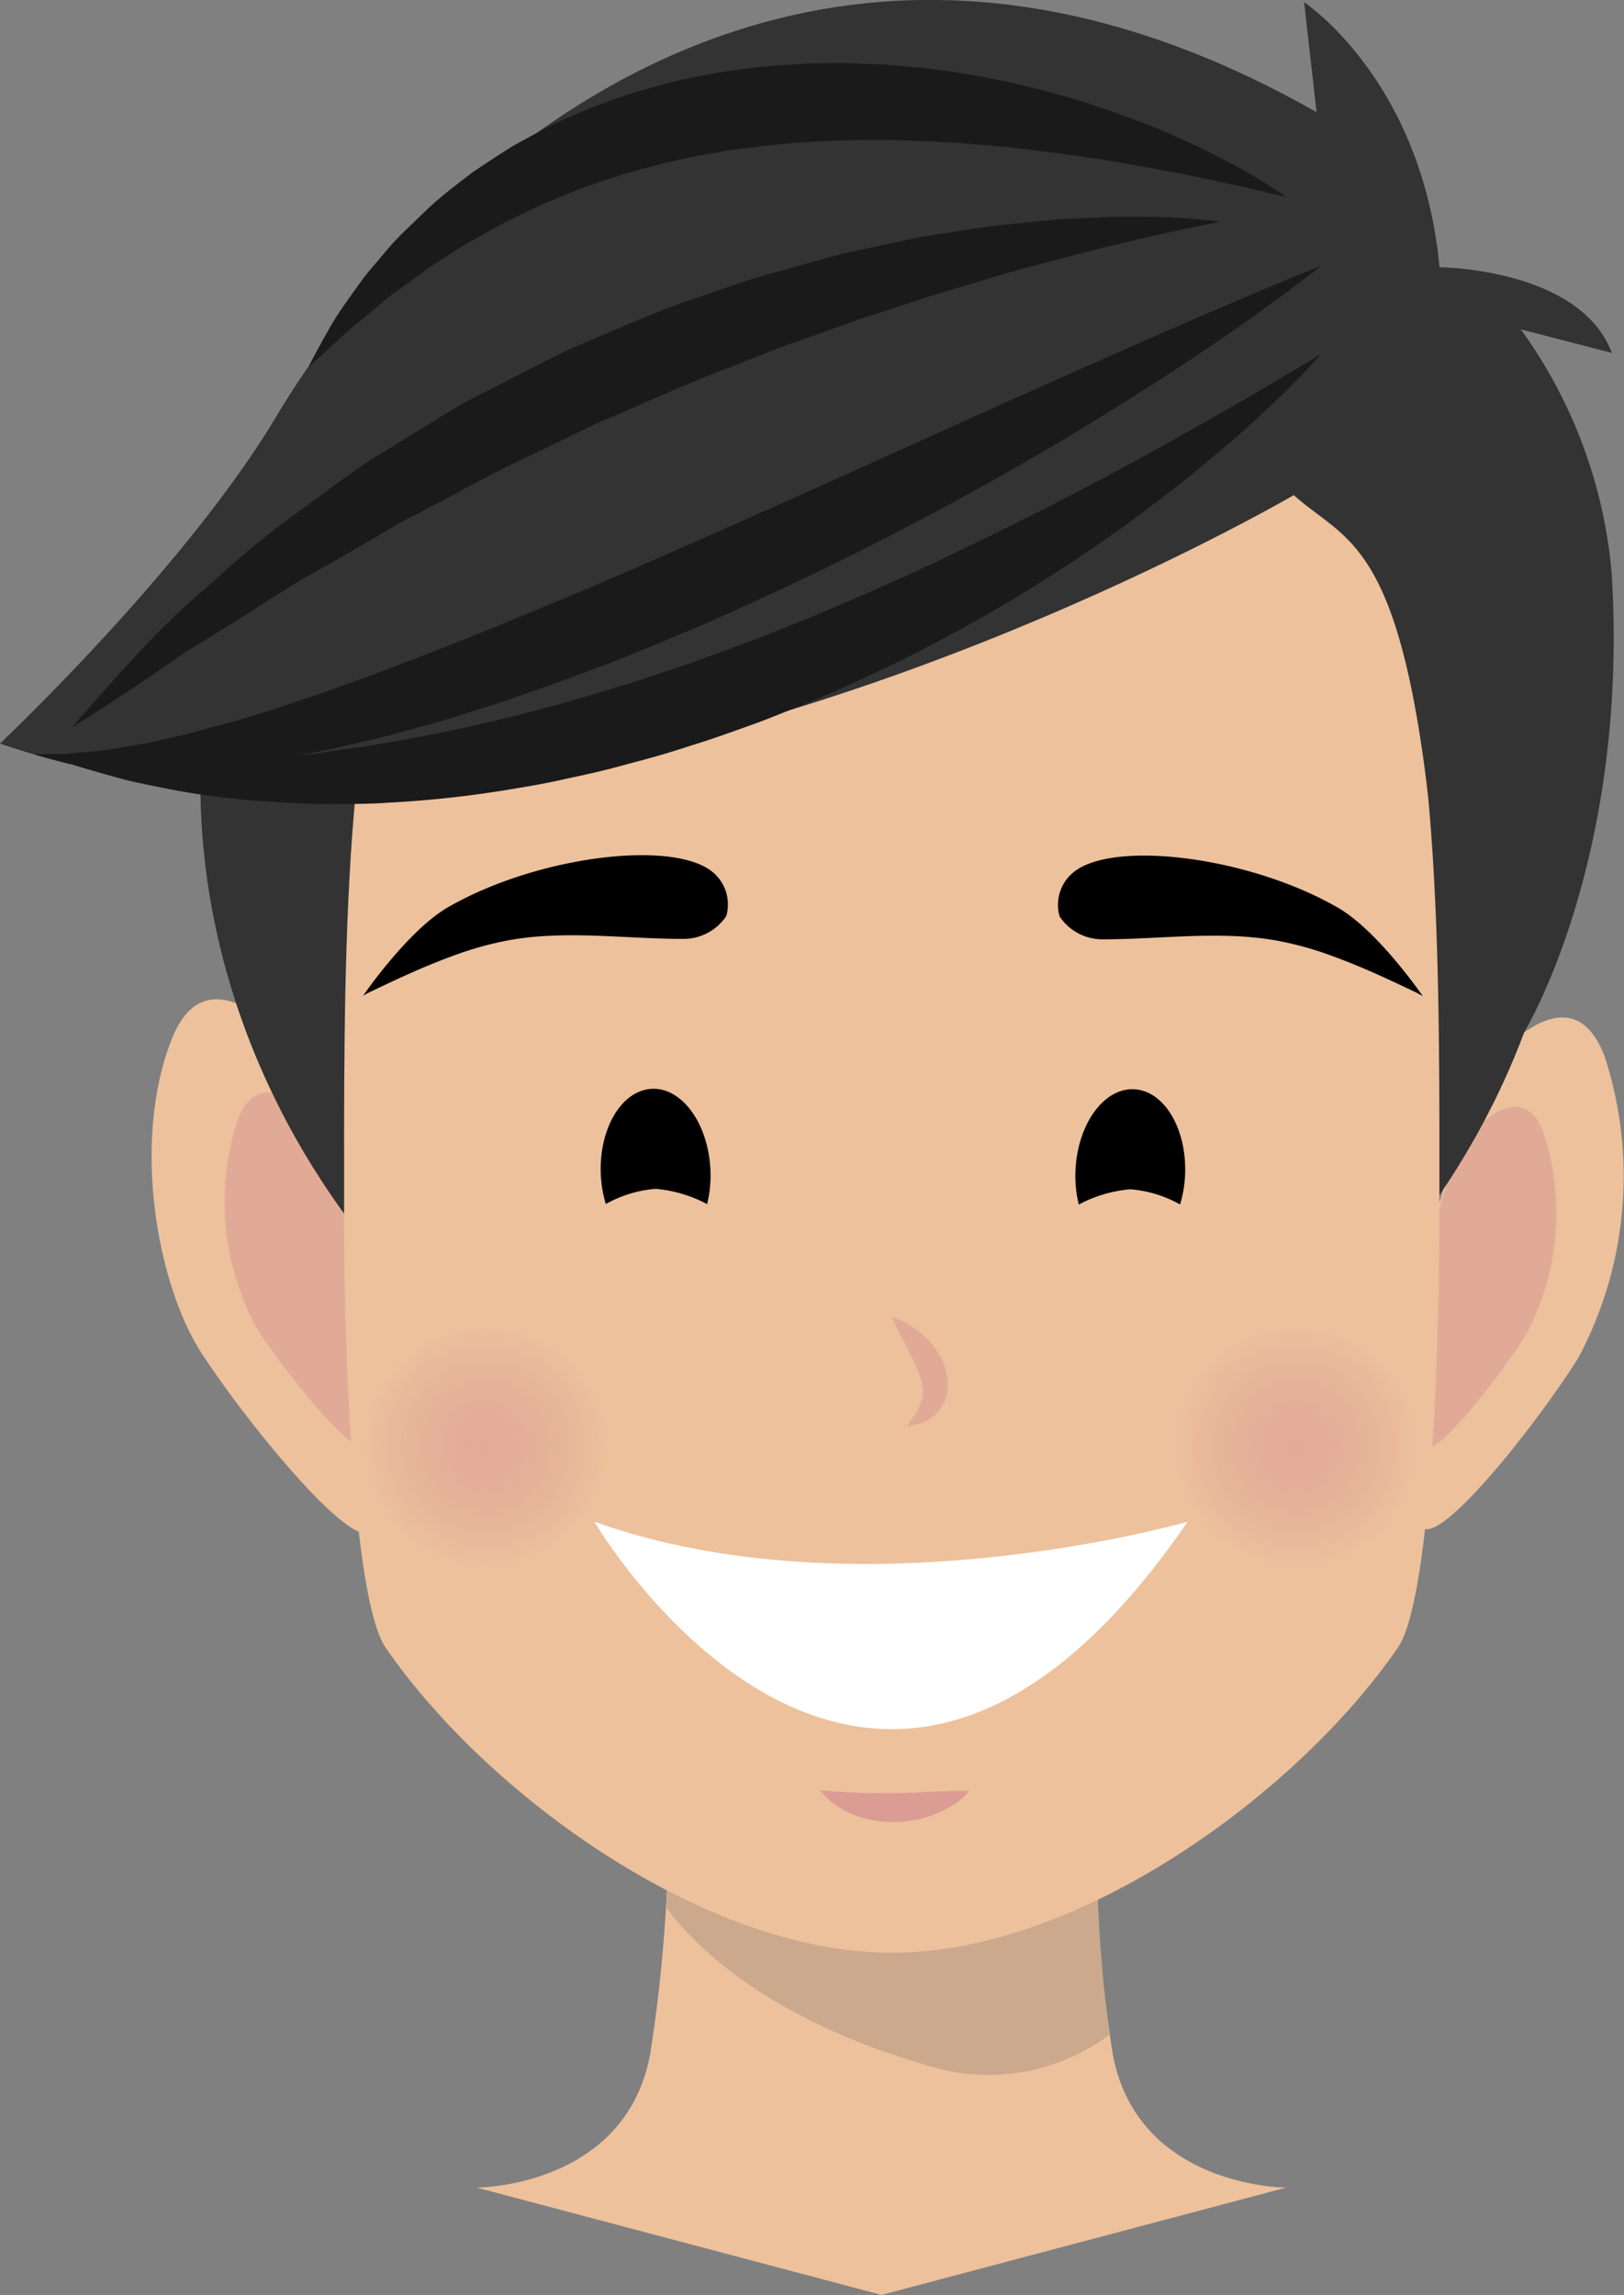 <svg xmlns="http://www.w3.org/2000/svg" xmlns:xlink="http://www.w3.org/1999/xlink" width="75.857" height="107.169" viewBox="0 0 75.857 107.169">
  <rect x="0" y="0" width="75.857" height="107.169" fill="#808080" stroke="none"/>
  <defs>
    <radialGradient id="radial-gradient" cx="0.5" cy="0.5" r="0.5" gradientUnits="objectBoundingBox">
      <stop offset="0" stop-color="#db9c94" stop-opacity="0.6"/>
      <stop offset="1" stop-color="#ecc19c"/>
    </radialGradient>
  </defs>
  <g id="Grupo_16144" data-name="Grupo 16144" transform="translate(-576.768 -227.502)">
    <path id="Trazado_26574" data-name="Trazado 26574" d="M635.264,347.5a69.96,69.96,0,0,1-.8-13.707H614.454a69.934,69.934,0,0,1-.8,13.707c-1.161,6.23-8.1,6.23-8.1,6.23l18.907,5.011,18.906-5.011S636.425,353.733,635.264,347.5Z" transform="translate(-6.518 -24.072)" fill="#ecc19c"/>
    <g id="Grupo_16127" data-name="Grupo 16127" transform="translate(607.886 308.586)">
      <path id="Trazado_26575" data-name="Trazado 26575" d="M637.7,346.257a9.471,9.471,0,0,1-8.729,1.366c-7.53-2.222-10.792-5.709-11.973-7.3.247-4.522.248-8,.248-8l20.007.233A69.7,69.7,0,0,0,637.7,346.257Z" transform="translate(-616.996 -332.325)" fill="#cca88d"/>
    </g>
    <g id="Grupo_16128" data-name="Grupo 16128" transform="translate(583.848 274.167)">
      <path id="Trazado_26576" data-name="Trazado 26576" d="M593.359,291.007s-4.573-6.146-6.486-1.344-.682,11.545,1.406,14.73,6.269,8.274,7.592,8.37,2.4-.488,3.734-1.708Z" transform="translate(-585.921 -287.829)" fill="#ecc19c"/>
      <path id="Trazado_26577" data-name="Trazado 26577" d="M595.3,295.594s-3.068-4.124-4.351-.9a12.312,12.312,0,0,0,.943,9.883c1.4,2.137,4.206,5.551,5.094,5.616a3.276,3.276,0,0,0,2.5-1.146Z" transform="translate(-586.915 -289.105)" fill="#db9c94" opacity="0.6"/>
    </g>
    <g id="Grupo_16129" data-name="Grupo 16129" transform="translate(639.975 275.015)">
      <path id="Trazado_26578" data-name="Trazado 26578" d="M664.176,291.949s4.222-5.872,6.034-1.25a18.031,18.031,0,0,1-1.219,14.132c-1.926,3.045-5.79,7.9-7.022,7.988s-2.24-.483-3.489-1.662Z" transform="translate(-658.48 -288.925)" fill="#ecc19c"/>
      <path id="Trazado_26579" data-name="Trazado 26579" d="M663.611,296.342s2.833-3.94,4.049-.839a12.1,12.1,0,0,1-.818,9.482c-1.292,2.043-3.884,5.3-4.711,5.36a3.059,3.059,0,0,1-2.341-1.116Z" transform="translate(-658.777 -290.145)" fill="#db9c94" opacity="0.6"/>
    </g>
    <path id="Trazado_26580" data-name="Trazado 26580" d="M620.4,234.28c.154,0,.306.006.46.008s.305-.008.459-.008c16.251,0,31.531,13.331,31.531,31.33s-15.28,33.85-31.531,33.85c-.153,0-.306-.005-.459-.009s-.306.009-.46.009c-16.25,0-31.531-15.851-31.531-33.85S604.152,234.28,620.4,234.28Z" transform="translate(-2.741 -1.535)" fill="#333"/>
    <path id="Trazado_26581" data-name="Trazado 26581" d="M623.069,324.552c-8.654,0-18.845-7.362-23.586-14.249-1.432-2.081-1.937-12.75-1.937-20.068,0-10.521-.168-24.562,3.022-30.422,4.24-7.79,16.23-6.311,22.5-6.311h.118c6.271,0,18.261-1.479,22.5,6.311,3.189,5.86,3.021,19.9,3.021,30.422,0,7.318-.5,17.987-1.937,20.068-4.741,6.887-14.932,14.249-23.586,14.249Z" transform="translate(-4.705 -5.863)" fill="#ecc19c"/>
    <path id="Trazado_26582" data-name="Trazado 26582" d="M637.2,250.623s-34.906,20.427-60.432,11.6c0,0,8.707-8.2,12.95-15.346,4.591-7.735,22.024-29.219,48.546-14.135l-.58-5.135s5.511,3.629,6.323,12.376c0,0,6.551.033,8.052,4l-4.254-1.1a22.754,22.754,0,0,1,4.254,11.506c.784,13.336-4.1,21.32-4.1,21.32a25.01,25.01,0,0,1-4.5-11.184C642.035,252.653,639.586,252.765,637.2,250.623Z" transform="translate(0 0)" fill="#333"/>
    <g id="Grupo_16131" data-name="Grupo 16131" transform="translate(580.148 244.048)">
      <g id="Grupo_16130" data-name="Grupo 16130" transform="translate(0)">
        <path id="Trazado_26583" data-name="Trazado 26583" d="M639.447,248.892s-.646.765-1.9,1.98c-.63.6-1.4,1.34-2.325,2.126s-1.973,1.682-3.173,2.58a71.615,71.615,0,0,1-8.553,5.664c-.814.473-1.658.925-2.522,1.366-.854.46-1.744.876-2.638,1.3s-1.812.825-2.735,1.216c-.936.364-1.862.762-2.813,1.1s-1.9.682-2.864.973c-.955.318-1.921.589-2.885.837-.956.275-1.922.487-2.878.688-.95.223-1.905.374-2.84.53a50.819,50.819,0,0,1-5.439.578c-.866.065-1.714.057-2.531.061s-1.606-.026-2.362-.074a39.8,39.8,0,0,1-4.1-.406c-1.211-.192-2.254-.422-3.107-.606-1.7-.454-2.642-.754-2.642-.754s1.008-.017,2.728.026l3.1-.076c1.193-.088,2.527-.141,3.976-.3.725-.064,1.477-.143,2.251-.272s1.576-.192,2.392-.359c1.637-.268,3.349-.615,5.107-1.027s3.558-.9,5.371-1.45l1.365-.416,1.363-.456c.916-.286,1.817-.632,2.725-.958,1.815-.653,3.605-1.382,5.363-2.119,1.747-.758,3.469-1.51,5.111-2.3s3.226-1.565,4.719-2.328,2.9-1.5,4.189-2.208c2.577-1.412,4.712-2.644,6.206-3.52Z" transform="translate(-581.138 -248.892)" fill="#1a1a1a"/>
      </g>
    </g>
    <g id="Grupo_16133" data-name="Grupo 16133" transform="translate(578.363 239.926)">
      <g id="Grupo_16132" data-name="Grupo 16132">
        <path id="Trazado_26584" data-name="Trazado 26584" d="M638.924,243.563s-.8.652-2.246,1.706-3.546,2.524-6.139,4.158c-1.3.819-2.7,1.7-4.219,2.589s-3.123,1.808-4.813,2.714-3.445,1.825-5.253,2.711-3.668,1.746-5.537,2.587c-1.884.81-3.773,1.611-5.665,2.324s-3.769,1.385-5.614,1.963c-.921.289-1.826.576-2.73.811-.9.253-1.778.486-2.646.683a49.7,49.7,0,0,1-4.932.934,31.648,31.648,0,0,1-4.241.364,14.664,14.664,0,0,1-1.779-.017,13.061,13.061,0,0,1-1.5-.127c-.453-.06-.853-.116-1.2-.173l-.869-.226-.71-.2.739-.014.872-.008c.345-.04.738-.078,1.174-.117a12.545,12.545,0,0,0,1.438-.207c.521-.091,1.081-.168,1.675-.318.6-.134,1.226-.259,1.884-.458s1.355-.338,2.071-.573c.718-.22,1.464-.436,2.228-.712.767-.26,1.562-.511,2.368-.818.81-.288,1.643-.581,2.485-.914s1.71-.645,2.582-1c1.75-.685,3.545-1.441,5.372-2.2s3.672-1.566,5.514-2.379c7.38-3.242,14.72-6.648,20.311-9.083,2.782-1.243,5.127-2.241,6.775-2.934S638.924,243.563,638.924,243.563Z" transform="translate(-578.83 -243.563)" fill="#1a1a1a"/>
      </g>
    </g>
    <g id="Grupo_16135" data-name="Grupo 16135" transform="translate(591.178 230.446)">
      <g id="Grupo_16134" data-name="Grupo 16134" transform="translate(0)">
        <path id="Trazado_26585" data-name="Trazado 26585" d="M641.065,237.561l-2.125-.5-2.425-.514c-.933-.194-1.992-.37-3.132-.586-1.149-.183-2.389-.374-3.7-.532-1.308-.174-2.689-.3-4.11-.4-1.422-.081-2.888-.149-4.369-.123a43.315,43.315,0,0,0-4.459.263c-.739.094-1.483.159-2.208.306l-1.091.187-1.072.24a35.936,35.936,0,0,0-4.107,1.21c-.654.237-1.272.528-1.9.767l-1.78.854-1.644.916c-.537.293-1.014.641-1.5.943s-.916.64-1.34.949-.845.588-1.2.893c-.7.622-1.383,1.115-1.882,1.585-1,.938-1.619,1.464-1.619,1.464s.354-.709,1.055-1.934c.354-.61.858-1.3,1.436-2.1.289-.4.648-.784,1-1.215a13.446,13.446,0,0,1,1.2-1.278c.449-.416.893-.887,1.4-1.311s1.057-.849,1.626-1.276c.589-.394,1.2-.8,1.836-1.194.654-.36,1.327-.732,2.027-1.074a27.606,27.606,0,0,1,4.5-1.666l1.19-.318c.4-.09.806-.163,1.211-.241.81-.173,1.631-.262,2.452-.372.821-.092,1.645-.127,2.464-.179.818-.008,1.637-.038,2.441.009l1.2.051,1.184.109c.787.062,1.554.183,2.308.295a40.568,40.568,0,0,1,4.281.93c1.344.352,2.58.8,3.711,1.211a36.992,36.992,0,0,1,5.266,2.454A19.755,19.755,0,0,1,641.065,237.561Z" transform="translate(-595.397 -231.307)" fill="#1a1a1a"/>
      </g>
    </g>
    <g id="Grupo_16137" data-name="Grupo 16137" transform="translate(580.148 237.624)">
      <g id="Grupo_16136" data-name="Grupo 16136" transform="translate(0)">
        <path id="Trazado_26586" data-name="Trazado 26586" d="M634.765,240.823l-.667.13c-.432.073-1.062.232-1.862.389-.8.185-1.763.4-2.862.671s-2.331.6-3.669.958c-.671.169-1.363.371-2.075.6l-2.209.654-2.311.757-1.194.381-1.2.436-2.465.874-2.491.982c-1.689.626-3.352,1.389-5.029,2.116-.418.183-.845.348-1.259.542l-1.229.6-2.453,1.173c-1.619.788-3.156,1.674-4.692,2.45-.779.372-1.481.843-2.2,1.248l-2.106,1.218c-1.4.752-2.628,1.6-3.813,2.33l-1.692,1.059a17.075,17.075,0,0,0-1.518.975c-.924.653-1.756,1.2-2.439,1.65-1.368.9-2.186,1.4-2.186,1.4s.6-.726,1.7-1.95c.555-.61,1.226-1.36,2.027-2.19a37.972,37.972,0,0,1,2.832-2.635,42.062,42.062,0,0,1,3.528-2.937l2.024-1.485c.694-.5,1.4-1.033,2.16-1.487l2.312-1.423c.787-.47,1.563-.988,2.408-1.394l2.516-1.293,1.272-.64c.428-.207.869-.387,1.3-.579,1.754-.739,3.492-1.521,5.279-2.094.884-.31,1.76-.621,2.635-.895l2.615-.733,1.278-.348,1.271-.278,2.457-.518c1.616-.254,3.132-.521,4.553-.639.708-.068,1.384-.149,2.03-.2l1.839-.08c1.15-.064,2.162-.018,2.987-.006A24.07,24.07,0,0,1,634.765,240.823Z" transform="translate(-581.138 -240.588)" fill="#1a1a1a"/>
      </g>
    </g>
    <path id="Trazado_26587" data-name="Trazado 26587" d="M630.635,307.036s.17.411.443.927l.443.857.218.457a3.979,3.979,0,0,1,.177.454,2.725,2.725,0,0,1,.121.427,2.421,2.421,0,0,1,.029.389,1.175,1.175,0,0,1-.064.371,1.137,1.137,0,0,1-.142.363c-.07.106-.111.236-.183.327s-.132.178-.185.251c-.1.15-.164.25-.164.25a2.39,2.39,0,0,0,.295-.039,3.232,3.232,0,0,0,.34-.08,1.78,1.78,0,0,0,.412-.213,1.655,1.655,0,0,0,.23-.156c.07-.07.136-.149.208-.231a1.689,1.689,0,0,0,.333-.607,1.182,1.182,0,0,0,.075-.363,1.6,1.6,0,0,0,.019-.377,2.63,2.63,0,0,0-.145-.714,3.043,3.043,0,0,0-.292-.621,4.052,4.052,0,0,0-.375-.514,3.937,3.937,0,0,0-.825-.712A3.03,3.03,0,0,0,630.635,307.036Z" transform="translate(-12.199 -18.012)" fill="#db9c94" opacity="0.6"/>
    <g id="Grupo_16138" data-name="Grupo 16138" transform="translate(604.529 298.559)">
      <path id="Trazado_26588" data-name="Trazado 26588" d="M633.277,335.613s-.5-.008-1.165.019c-.335.012-.716.022-1.113.045s-.815.036-1.228.036-.825.01-1.214,0c-.2,0-.385-.01-.567-.021s-.361-.006-.523-.023-.32-.016-.459-.025-.259-.024-.362-.031c-.209-.012-.338-.008-.338-.008a3.314,3.314,0,0,0,.224.251,2.988,2.988,0,0,0,.693.548,2.73,2.73,0,0,0,.525.275,3.478,3.478,0,0,0,.625.217,4.948,4.948,0,0,0,1.421.169,5.253,5.253,0,0,0,2.536-.689A3.3,3.3,0,0,0,633.277,335.613Z" transform="translate(-615.749 -323.04)" fill="#db9c94"/>
      <path id="Trazado_26589" data-name="Trazado 26589" d="M640.373,319.363s-15.358,4.445-27.716,0C612.657,319.363,625.429,341.169,640.373,319.363Z" transform="translate(-612.657 -319.363)" fill="#fff"/>
    </g>
    <g id="Grupo_16140" data-name="Grupo 16140" transform="translate(593.729 267.44)">
      <path id="Trazado_26590" data-name="Trazado 26590" d="M613.63,283.038a2.4,2.4,0,0,0,2.027-1.064,1.958,1.958,0,0,0-.689-2.1c-1.9-1.463-8.153-.7-12.3,1.682-1.88,1.079-3.971,4.131-3.974,4.138.2-.12.319-.177.439-.234l.528-.249q.528-.249,1.06-.49c.709-.319,1.426-.62,2.156-.886a15.588,15.588,0,0,1,2.778-.762C608.291,282.636,610.979,283.038,613.63,283.038Z" transform="translate(-598.695 -279.132)"/>
      <g id="Grupo_16139" data-name="Grupo 16139" transform="translate(11.097 10.91)">
        <path id="Trazado_26591" data-name="Trazado 26591" d="M618.011,298.618a5.662,5.662,0,0,0,.155-1.6c-.1-2.152-1.319-3.846-2.733-3.783s-2.482,1.858-2.387,4.01a5.694,5.694,0,0,0,.234,1.369,5.681,5.681,0,0,1,2.326-.709A6.25,6.25,0,0,1,618.011,298.618Z" transform="translate(-613.04 -293.237)"/>
      </g>
    </g>
    <g id="Grupo_16142" data-name="Grupo 16142" transform="translate(626.153 267.46)">
      <path id="Trazado_26592" data-name="Trazado 26592" d="M642.749,283.065A2.4,2.4,0,0,1,640.723,282a1.958,1.958,0,0,1,.689-2.1c1.9-1.463,8.152-.7,12.3,1.682,1.88,1.079,3.971,4.131,3.974,4.138a4.862,4.862,0,0,0-.439-.234l-.528-.249q-.528-.249-1.06-.49c-.709-.319-1.426-.62-2.157-.886a15.574,15.574,0,0,0-2.779-.762C648.088,282.663,645.4,283.065,642.749,283.065Z" transform="translate(-640.612 -279.159)"/>
      <g id="Grupo_16141" data-name="Grupo 16141" transform="translate(0.844 10.91)">
        <path id="Trazado_26593" data-name="Trazado 26593" d="M641.865,298.645a5.61,5.61,0,0,1-.155-1.6c.1-2.152,1.318-3.846,2.732-3.783s2.483,1.858,2.387,4.01a5.689,5.689,0,0,1-.234,1.369,5.676,5.676,0,0,0-2.326-.709A6.249,6.249,0,0,0,641.865,298.645Z" transform="translate(-641.703 -293.264)"/>
      </g>
    </g>
    <g id="Grupo_16143" data-name="Grupo 16143" transform="translate(593.793 289.37)">
      <circle id="Elipse_1077" data-name="Elipse 1077" cx="5.666" cy="5.666" r="5.666" transform="translate(0 0)" fill="url(#radial-gradient)"/>
      <circle id="Elipse_1078" data-name="Elipse 1078" cx="5.666" cy="5.666" r="5.666" transform="translate(37.855 0)" fill="url(#radial-gradient)"/>
    </g>
  </g>
</svg>
